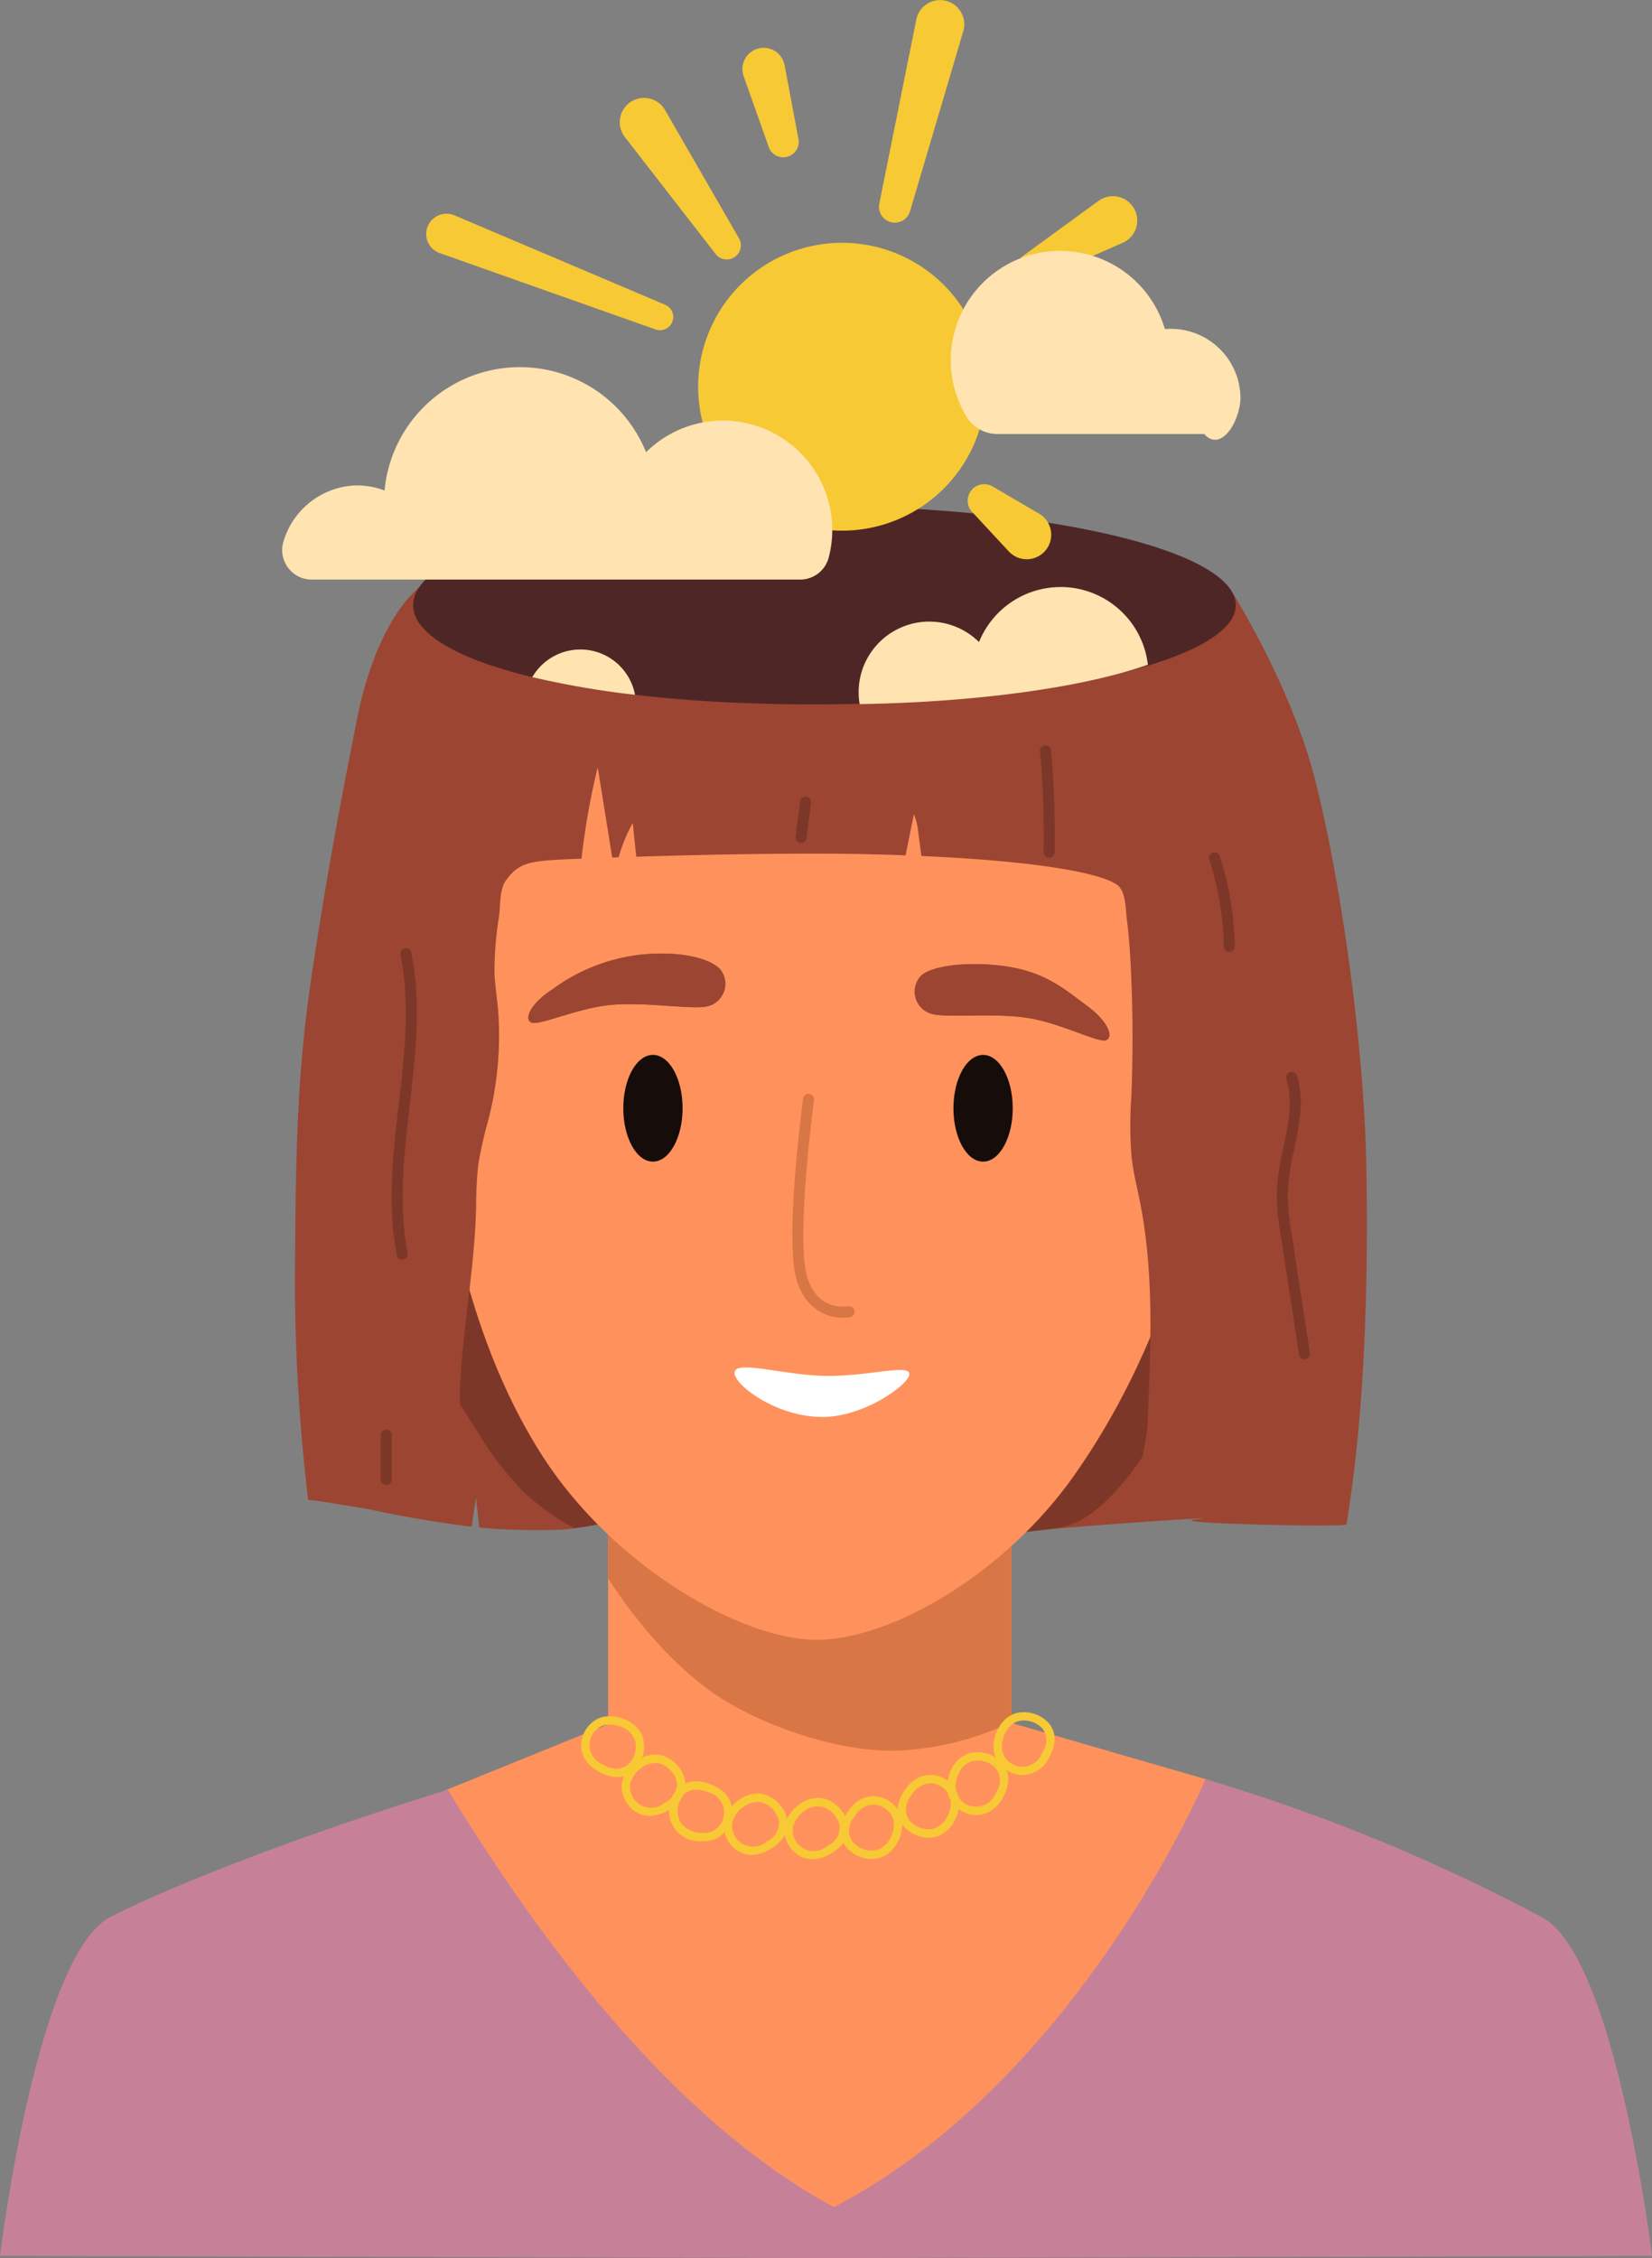 <svg id="Grupo_1064898" data-name="Grupo 1064898" xmlns="http://www.w3.org/2000/svg" xmlns:xlink="http://www.w3.org/1999/xlink" width="213.873" height="292.332" viewBox="0 0 213.873 292.332">
  <rect x="0" y="0" width="213.873" height="292.332" fill="#808080" stroke="none"/>
  <defs>
    <clipPath id="clip-path">
      <rect id="Rectángulo_373922" data-name="Rectángulo 373922" width="213.873" height="292.332" fill="none"/>
    </clipPath>
    <clipPath id="clip-path-3">
      <rect id="Rectángulo_373919" data-name="Rectángulo 373919" width="102.444" height="46.739" fill="none"/>
    </clipPath>
    <clipPath id="clip-path-4">
      <rect id="Rectángulo_373920" data-name="Rectángulo 373920" width="120.303" height="95.802" fill="none"/>
    </clipPath>
  </defs>
  <g id="Grupo_1064897" data-name="Grupo 1064897" clip-path="url(#clip-path)">
    <g id="Grupo_1064896" data-name="Grupo 1064896">
      <g id="Grupo_1064895" data-name="Grupo 1064895" clip-path="url(#clip-path)">
        <path id="Trazado_798991" data-name="Trazado 798991" d="M236.273,581.207V553.165H184.039v28.2l-21.386,8.685s-.342,16.08,8.151,22.976c6.468,5.251,31.854,31.255,38.325,32.858,17.911,4.437,33.889-18.67,47.906-31.461,4.494-4.1,4.725-25.836,4.725-25.836Z" transform="translate(-105.309 -358.148)" fill="#ff925c"/>
        <path id="Trazado_798992" data-name="Trazado 798992" d="M199.632,671.211a235.516,235.516,0,0,0-43.565-17.885s-16.353,38.819-48.1,55.408C85.939,696.859,68.3,671.644,57.978,654.707c-20.78,6.376-37.408,13.18-43.737,16.5C4.725,676.207,0,715.043,0,715.043l106.761.286,107.112-.286s-4.725-38.836-14.24-43.833" transform="translate(0 -422.998)" fill="#c68198"/>
        <path id="Trazado_798993" data-name="Trazado 798993" d="M260.045,584.8a37.667,37.667,0,0,0,15.505-3.722V553.165H223.317v9.319c4.814,7.476,10.291,12.763,14.526,15.457,5.956,3.787,15.025,6.859,22.2,6.859" transform="translate(-144.587 -358.148)" fill="#d97645"/>
        <path id="Trazado_798994" data-name="Trazado 798994" d="M218.1,638.111a4.766,4.766,0,0,1-2.174-.587c-2.316-1.186-2.547-2.872-2.478-3.772a3.909,3.909,0,0,1,2.416-3.315c1.916-.638,4.816.349,5.545,2.533a4.339,4.339,0,0,1-1.209,4.373,3.178,3.178,0,0,1-2.1.768m-.972-6.787a2.928,2.928,0,0,0-.922.138,2.715,2.715,0,0,0,.212,5.1,2.643,2.643,0,0,0,3.08-.039,3.234,3.234,0,0,0,.887-3.213,2.947,2.947,0,0,0-1.744-1.688,4.084,4.084,0,0,0-1.512-.3" transform="translate(-138.194 -408.054)" fill="#f7c934"/>
        <path id="Trazado_798995" data-name="Trazado 798995" d="M231.908,652.241a3.406,3.406,0,0,1-2.015-.653,3.907,3.907,0,0,1-1.557-3.795,4.754,4.754,0,0,1,1.825-2.613,3.935,3.935,0,0,1,3.237-.782,4.339,4.339,0,0,1,3.091,3.32c.134.841.041,2.444-2.086,3.736a4.8,4.8,0,0,1-2.5.786m-2.521-4.2a2.715,2.715,0,0,0,4.457,2.493,2.643,2.643,0,0,0,1.58-2.643,3.236,3.236,0,0,0-2.271-2.44,2.948,2.948,0,0,0-2.352.6,3.706,3.706,0,0,0-1.413,1.989" transform="translate(-147.789 -417.159)" fill="#f7c934"/>
        <path id="Trazado_798996" data-name="Trazado 798996" d="M291.663,668.168a3.406,3.406,0,0,1-2.015-.653,3.908,3.908,0,0,1-1.557-3.8,4.754,4.754,0,0,1,1.825-2.613,3.936,3.936,0,0,1,3.237-.782,4.34,4.34,0,0,1,3.091,3.32c.134.84.041,2.443-2.086,3.736a4.8,4.8,0,0,1-2.5.787m-2.521-4.2a2.715,2.715,0,0,0,4.457,2.493,2.643,2.643,0,0,0,1.58-2.644,3.236,3.236,0,0,0-2.271-2.439,2.949,2.949,0,0,0-2.352.6,3.7,3.7,0,0,0-1.413,1.989" transform="translate(-186.478 -427.472)" fill="#f7c934"/>
        <path id="Trazado_798997" data-name="Trazado 798997" d="M269.393,666.553a3.412,3.412,0,0,1-2.016-.653,3.908,3.908,0,0,1-1.556-3.8c.46-1.966,2.821-3.92,5.062-3.4a4.34,4.34,0,0,1,3.091,3.32c.134.841.041,2.444-2.086,3.736a4.8,4.8,0,0,1-2.5.787m.722-6.851a3.664,3.664,0,0,0-3.243,2.65,2.715,2.715,0,0,0,4.456,2.493,2.643,2.643,0,0,0,1.58-2.644,3.235,3.235,0,0,0-2.271-2.439,2.3,2.3,0,0,0-.522-.06" transform="translate(-172.059 -426.427)" fill="#f7c934"/>
        <path id="Trazado_798998" data-name="Trazado 798998" d="M312.767,667.726a4.355,4.355,0,0,1-3.524-1.787c-.473-.708-1.059-2.2.332-4.266,1.455-2.157,3.155-2.184,4.041-2.009a3.909,3.909,0,0,1,3,2.8,4.755,4.755,0,0,1-.565,3.137,3.941,3.941,0,0,1-2.613,2.064,3.353,3.353,0,0,1-.673.064m.173-7.05a3.063,3.063,0,0,0-2.47,1.6,2.643,2.643,0,0,0-.33,3.063,3.241,3.241,0,0,0,3.083,1.265,2.947,2.947,0,0,0,1.885-1.529,3.7,3.7,0,0,0,.452-2.4,2.853,2.853,0,0,0-2.155-1.954,2.376,2.376,0,0,0-.466-.047" transform="translate(-199.873 -427.059)" fill="#f7c934"/>
        <path id="Trazado_798999" data-name="Trazado 798999" d="M333.673,659.882a4.355,4.355,0,0,1-3.524-1.787c-.473-.708-1.059-2.2.332-4.266,1.454-2.157,3.156-2.184,4.041-2.009a3.908,3.908,0,0,1,3,2.8,4.755,4.755,0,0,1-.565,3.137,3.938,3.938,0,0,1-2.613,2.064,3.348,3.348,0,0,1-.673.065m.173-7.05a3.064,3.064,0,0,0-2.47,1.6,2.643,2.643,0,0,0-.33,3.062,3.24,3.24,0,0,0,3.083,1.266,2.947,2.947,0,0,0,1.885-1.529,3.7,3.7,0,0,0,.452-2.4,2.852,2.852,0,0,0-2.154-1.954,2.38,2.38,0,0,0-.467-.047" transform="translate(-213.409 -421.98)" fill="#f7c934"/>
        <path id="Trazado_799000" data-name="Trazado 799000" d="M368.644,636.871a3.392,3.392,0,0,1-.371-.02,3.91,3.91,0,0,1-3.236-2.521c-.577-1.935.5-4.8,2.708-5.461a4.341,4.341,0,0,1,4.332,1.347c.534.663,1.249,2.1.045,4.279a3.934,3.934,0,0,1-3.478,2.377m-2.573-2.85a2.715,2.715,0,0,0,5.106-.05,2.643,2.643,0,0,0,.059-3.079,3.234,3.234,0,0,0-3.183-.99c-1.588.474-2.417,2.66-1.982,4.118" transform="translate(-236.245 -407.073)" fill="#f7c934"/>
        <path id="Trazado_799001" data-name="Trazado 799001" d="M351.615,651.576a3.383,3.383,0,0,1-.371-.02,3.91,3.91,0,0,1-3.236-2.521,4.756,4.756,0,0,1,.287-3.174,3.936,3.936,0,0,1,2.421-2.286,4.34,4.34,0,0,1,4.332,1.346c.534.663,1.249,2.1.044,4.279a3.934,3.934,0,0,1-3.478,2.377m-2.573-2.85a2.715,2.715,0,0,0,5.106-.05,2.642,2.642,0,0,0,.059-3.079,3.234,3.234,0,0,0-3.183-.989,2.948,2.948,0,0,0-1.743,1.689,3.7,3.7,0,0,0-.239,2.428" transform="translate(-225.218 -416.594)" fill="#f7c934"/>
        <path id="Trazado_799002" data-name="Trazado 799002" d="M250.158,661.882a4,4,0,0,1-3.32-6.723c.577-.625,1.893-1.546,4.225-.676,2.437.909,2.863,2.556,2.9,3.458a3.91,3.91,0,0,1-2.015,3.573,4.252,4.252,0,0,1-1.788.368m-.889-6.675a2.139,2.139,0,0,0-1.638.684,3.235,3.235,0,0,0-.508,3.294c.7,1.5,2.989,2,4.366,1.352a2.716,2.716,0,0,0-.8-5.043,4.106,4.106,0,0,0-1.416-.286" transform="translate(-159.149 -423.516)" fill="#f7c934"/>
        <path id="Trazado_799003" data-name="Trazado 799003" d="M247.01,289.223c-.286-17.161-3.718-39.469-6.864-51.2s-10.438-23.33-10.438-23.33a5.694,5.694,0,0,0-4.683-1.27,8.167,8.167,0,0,0-2.735,1.442c-4.8,3.173-10.731,3.916-16.334,5.212-4.62,1.069-9.214,2.573-13.956,2.551a53.879,53.879,0,0,1-9.478-1.3,118.461,118.461,0,0,0-17-1.881q-4.365-.165-8.734-.009c-2.579.092-4.339.443-6.851-.26a54.971,54.971,0,0,1-6.008-1.87c-1.915-.782-3.713-1.831-5.626-2.619-4.844-2-7.2-2.23-12.195-.652-.622.2-1.251-.5-1.741-.075-3.553,3.072-6.493,9.264-8.017,16.972-2.137,10.812-3.949,20.25-5.951,33.692s-2,24.978-2.1,39.087a241.475,241.475,0,0,0,1.715,28.407c-.021-.162,7.505,1.1,7.912,1.19q6.063,1.314,12.223,2.118c.34.044,1.023.127,1.023.127l.567-3.778.421,3.894a83.093,83.093,0,0,0,11,.251c3.574-.365,7.074-1.281,10.645-1.67,12.836-1.4,25.588,4.045,38.481,3.322,3.264-.183,6.491-.76,9.725-1.239,4.894-.725,28.587-2.287,23.136-1.749s19.229,1.07,19.288.681c2.19-13.418,2.86-28.886,2.574-46.047" transform="translate(-70.115 -137.909)" fill="#9c4532"/>
        <g id="Grupo_1064891" data-name="Grupo 1064891" transform="translate(51.253 152.995)" opacity="0.2">
          <g id="Grupo_1064890" data-name="Grupo 1064890">
            <g id="Grupo_1064889" data-name="Grupo 1064889" clip-path="url(#clip-path-3)">
              <path id="Trazado_799004" data-name="Trazado 799004" d="M231.48,478.693c6.077-.9,12.3-11.632,12.751-12.847,3.071-8.212,5-9.123,2.311-17.466a9.212,9.212,0,0,0-1.593-3.223,10.445,10.445,0,0,0-4.056-2.512c-7.583-3.206-15.255-6.422-23.37-7.815-16.049-2.754-32.316,1.8-48.464,3.9-4.435.576-8.9.969-13.3,1.774-2.868.525-8.608.974-10.042,4.031-1.409,3,1.97,7.562,3.308,10.089,2.145,4.051,4.507,7.984,6.99,11.836a41.156,41.156,0,0,0,6.154,7.9,31.858,31.858,0,0,0,6.332,4.472c3.116-.425,6.189-1.17,9.317-1.511,12.836-1.4,25.588,4.046,38.481,3.322,3.264-.183,11.949-1.47,15.182-1.949" transform="translate(-145.379 -433.969)"/>
            </g>
          </g>
        </g>
        <path id="Trazado_799005" data-name="Trazado 799005" d="M162.951,258.658c-5.979,10.965-7.829,24.491-6.849,40.579,1.426,23.413,6.019,42.829,15.155,56.916s25.592,23.6,35.33,23.606S231.044,371.182,240,358.44c10.9-15.506,17.642-35.785,19.071-59.2.982-16.09-.868-29.618-6.848-40.584L209.154,265.2Z" transform="translate(-100.908 -167.469)" fill="#ff925c"/>
        <path id="Trazado_799006" data-name="Trazado 799006" d="M350.12,394.286c0,3.816,1.718,6.91,3.839,6.91s3.839-3.093,3.839-6.909-1.718-6.91-3.839-6.91-3.839,3.094-3.839,6.909" transform="translate(-226.686 -250.808)" fill="#160d0b"/>
        <path id="Trazado_799007" data-name="Trazado 799007" d="M228.886,394.279c0,3.816,1.718,6.91,3.838,6.91s3.839-3.094,3.839-6.91-1.718-6.91-3.839-6.91-3.839,3.094-3.839,6.909" transform="translate(-148.193 -250.804)" fill="#160d0b"/>
        <path id="Trazado_799008" data-name="Trazado 799008" d="M297.521,430.691c-1.94,0-4.819-.989-5.993-4.87-.674-2.23-.738-6.872-.187-13.8.406-5.112,1.012-9.65,1.018-9.7a.712.712,0,0,1,1.412.189c-.006.045-.607,4.547-1.01,9.619-.528,6.653-.483,11.243.13,13.273,1.363,4.5,5.136,3.83,5.3,3.8a.713.713,0,0,1,.27,1.4,4.992,4.992,0,0,1-.937.084" transform="translate(-188.389 -260.088)" fill="#d97645"/>
        <path id="Trazado_799009" data-name="Trazado 799009" d="M336.644,355.647a2.992,2.992,0,0,0,1.778,4.9c2.368.451,8.563-.262,12.8.575,4.1.81,8.5,3.118,9.468,2.762.983-.362.347-2.386-2.487-4.463-2.643-1.936-5.125-4.223-10.1-5.031s-10.14-.19-11.461,1.252" transform="translate(-217.496 -229.222)" fill="#9c4532"/>
        <path id="Trazado_799010" data-name="Trazado 799010" d="M218.906,352.254a2.992,2.992,0,0,1-2.06,4.793c-2.39.313-8.534-.758-12.814-.17-4.142.57-8.668,2.619-9.612,2.208-.96-.418-.208-2.4,2.742-4.311a23.735,23.735,0,0,1,10.863-4.408c5.23-.7,9.646.371,10.881,1.888" transform="translate(-125.623 -226.704)" fill="#9c4532"/>
        <path id="Trazado_799011" data-name="Trazado 799011" d="M336.644,355.647a2.992,2.992,0,0,0,1.778,4.9c2.368.451,8.563-.262,12.8.575,4.1.81,8.5,3.118,9.468,2.762.983-.362.347-2.386-2.487-4.463-2.643-1.936-5.125-4.223-10.1-5.031s-10.14-.19-11.461,1.252" transform="translate(-217.496 -229.222)" fill="#9c4532"/>
        <path id="Trazado_799012" data-name="Trazado 799012" d="M218.906,352.254a2.992,2.992,0,0,1-2.06,4.793c-2.39.313-8.534-.758-12.814-.17-4.142.57-8.668,2.619-9.612,2.208-.96-.418-.208-2.4,2.742-4.311a23.735,23.735,0,0,1,10.863-4.408c5.23-.7,9.646.371,10.881,1.888" transform="translate(-125.623 -226.704)" fill="#9c4532"/>
        <path id="Trazado_799013" data-name="Trazado 799013" d="M443.625,428.445a.713.713,0,0,1-.53-1.188c.033-.037,3.279-3.718,3.2-8.083a.712.712,0,0,1,.7-.726.7.7,0,0,1,.726.7c.095,4.937-3.411,8.9-3.56,9.062a.712.712,0,0,1-.531.237" transform="translate(-286.765 -270.925)" fill="#d97645"/>
        <path id="Trazado_799014" data-name="Trazado 799014" d="M292.365,503.066c-.1,1.305-5.706,5.407-11.068,5.494-6.161.1-11.812-4.293-11.555-5.8.27-1.579,6.353.4,11.715.485,5.735.089,11.013-1.633,10.908-.184" transform="translate(-174.64 -325.122)" fill="#fff"/>
        <path id="Trazado_799015" data-name="Trazado 799015" d="M151.705,198.627c0-7.094,21.366-12.846,51.658-12.846s54.849,5.752,54.849,12.846-24.557,12.846-54.849,12.846-51.658-5.751-51.658-12.846" transform="translate(-98.222 -120.284)" fill="#4f2626"/>
        <path id="Trazado_799016" data-name="Trazado 799016" d="M234.009,249.1l-44.617,8.008-49.529-7.672c-5.978,10.965-15.9,54.887-14.917,70.975.5,8.277,15.939,38.389,15.939,38.389-.183-2.306,0-4.545-.027-6.817-.042-3.839-.644-7.574-.432-11.456.417-7.642,1.859-15.2,2.068-22.854a51.89,51.89,0,0,1,.289-5.713,54.373,54.373,0,0,1,1.241-5.5,43.788,43.788,0,0,0,1.328-14.283c-.143-1.619-.4-3.229-.48-4.853a44.7,44.7,0,0,1,.609-7.558c.168-1.369.025-3.319.866-4.492,1.811-2.526,3.311-2.57,9.788-2.828a94.649,94.649,0,0,1,2.1-11.83l1.875,11.681.829-.029a21.951,21.951,0,0,1,1.831-4.449l.452,4.373c6.867-.217,15.1-.4,23.507-.4,3.937,0,7.755.085,11.362.223q.538-2.665,1.076-5.331a8.034,8.034,0,0,1,.567,2.374q.2,1.521.407,3.041c14.738.657,23,2.137,25.29,3.7,1.217.829,1.138,3.209,1.3,4.468.314,2.371.454,4.778.561,7.183q.348,7.877.029,15.766a51.178,51.178,0,0,0,.029,7.86c.227,2,.72,3.95,1.11,5.921,1.851,9.369,1.347,19.02.967,28.563-.091,2.276-1.5,7.38-1.283,9.652.205,2.148,2.376.822,2.942,2.793.825-1.629,3.065-2.043,4.624-2.669,2.314-.929,4.458-2.209,5.38-4.66,5.84-15.505,8.913-43.537,9.506-53.237.982-16.09-10.609-37.369-16.588-48.335" transform="translate(-80.853 -161.281)" fill="#9c4532"/>
        <g id="Grupo_1064894" data-name="Grupo 1064894" transform="translate(49.291 96.456)" opacity="0.2">
          <g id="Grupo_1064893" data-name="Grupo 1064893">
            <g id="Grupo_1064892" data-name="Grupo 1064892" clip-path="url(#clip-path-4)">
              <path id="Trazado_799017" data-name="Trazado 799017" d="M145.2,388.526a.712.712,0,0,1-.7-.576c-1.264-6.465-.495-13.126.25-19.568.739-6.4,1.5-13.015.226-19.318a.713.713,0,0,1,1.4-.283c1.321,6.525.544,13.255-.208,19.765-.732,6.334-1.488,12.883-.267,19.131a.712.712,0,0,1-.562.836.732.732,0,0,1-.137.013" transform="translate(-142.416 -321.906)"/>
              <path id="Trazado_799018" data-name="Trazado 799018" d="M140.526,532.216a.713.713,0,0,1-.712-.712v-5.72a.713.713,0,1,1,1.425,0v5.72a.713.713,0,0,1-.713.712" transform="translate(-139.814 -436.414)"/>
              <path id="Trazado_799019" data-name="Trazado 799019" d="M446.6,325.884a.713.713,0,0,1-.712-.7,38.729,38.729,0,0,0-1.872-11.26.712.712,0,1,1,1.356-.438,40.148,40.148,0,0,1,1.941,11.674.713.713,0,0,1-.7.724H446.6" transform="translate(-336.745 -299.103)"/>
              <path id="Trazado_799020" data-name="Trazado 799020" d="M472.43,430.845a.713.713,0,0,1-.7-.6L469.333,414.6a30.888,30.888,0,0,1-.493-5.153,32.337,32.337,0,0,1,.863-6.029c.645-3.1,1.254-6.031.4-8.854a.713.713,0,1,1,1.365-.411c.955,3.169.28,6.416-.373,9.555a31.265,31.265,0,0,0-.833,5.76,29.845,29.845,0,0,0,.477,4.916l2.394,15.638a.713.713,0,0,1-.6.812.752.752,0,0,1-.109.008" transform="translate(-352.841 -351.324)"/>
              <path id="Trazado_799021" data-name="Trazado 799021" d="M383.1,288.17a.716.716,0,0,1-.713-.726,122.183,122.183,0,0,0-.469-13.071.713.713,0,0,1,1.419-.127,123.55,123.55,0,0,1,.475,13.224.713.713,0,0,1-.712.7" transform="translate(-296.565 -273.598)"/>
              <path id="Trazado_799022" data-name="Trazado 799022" d="M292.856,298.492a.732.732,0,0,1-.091-.006.712.712,0,0,1-.617-.8l.584-4.575a.713.713,0,0,1,1.414.181l-.584,4.574a.713.713,0,0,1-.706.623" transform="translate(-238.439 -285.831)"/>
            </g>
          </g>
        </g>
        <path id="Trazado_799023" data-name="Trazado 799023" d="M293.639,107.794A18.634,18.634,0,1,1,275,89.16a18.634,18.634,0,0,1,18.634,18.634" transform="translate(-165.988 -57.727)" fill="#f7c934"/>
        <path id="Trazado_799024" data-name="Trazado 799024" d="M233.458,37.533l9.57,16.6A1.828,1.828,0,0,1,240,56.166L228.255,41.028a3.141,3.141,0,0,1,4.964-3.851,3.457,3.457,0,0,1,.239.357" transform="translate(-147.357 -23.283)" fill="#f7c934"/>
        <path id="Trazado_799025" data-name="Trazado 799025" d="M387.136,78.085l-11.113,4.872a1.834,1.834,0,0,1-1.817-3.162l9.807-7.145a3.152,3.152,0,0,1,3.713,5.1,3.286,3.286,0,0,1-.591.339" transform="translate(-241.793 -46.646)" fill="#f7c934"/>
        <path id="Trazado_799026" data-name="Trazado 799026" d="M322.84,26.351,327.628,2.52a3.137,3.137,0,0,1,6.151,1.236c-.018.091-.042.185-.067.272l-6.893,23.31a2.051,2.051,0,0,1-3.979-.986" transform="translate(-208.999 0)" fill="#f7c934"/>
        <path id="Trazado_799027" data-name="Trazado 799027" d="M186.225,93.465l-27.854-9.854a2.624,2.624,0,1,1,1.75-4.947c.048.017.1.038.15.058l27.2,11.546a1.716,1.716,0,0,1-1.243,3.2" transform="translate(-101.405 -50.833)" fill="#f7c934"/>
        <path id="Trazado_799028" data-name="Trazado 799028" d="M276.033,30.388l-3.207-9.057a2.751,2.751,0,1,1,5.186-1.836,3.012,3.012,0,0,1,.111.411l1.77,9.443a2,2,0,0,1-3.86,1.039" transform="translate(-176.539 -11.434)" fill="#f7c934"/>
        <path id="Trazado_799029" data-name="Trazado 799029" d="M162.119,141.809a14.122,14.122,0,0,0-11.417,4.022,17.608,17.608,0,0,0-33.859,4.958,9.869,9.869,0,0,0-4.044-.646,10.142,10.142,0,0,0-9.022,7.185c-.02.065-.04.13-.059.2a3.821,3.821,0,0,0,3.735,4.792h63.17a3.824,3.824,0,0,0,3.711-2.8,14.149,14.149,0,0,0-12.215-17.7" transform="translate(-67.06 -87.286)" fill="#ffe3b0"/>
        <path id="Trazado_799030" data-name="Trazado 799030" d="M377.633,102.212c-.259,0-.513.018-.766.039a14.153,14.153,0,1,0-25.684,11.339,4.671,4.671,0,0,0,4,2.239h26.783c2.051,2.351,4.525-1.319,4.682-4.552,0-.017,0-.034,0-.051a9.013,9.013,0,0,0-9.014-9.014" transform="translate(-226.055 -59.642)" fill="#ffe3b0"/>
        <path id="Trazado_799031" data-name="Trazado 799031" d="M341.454,215.57a11.388,11.388,0,0,0-10.558,7.124,9.148,9.148,0,0,0-15.534,5.518,9.224,9.224,0,0,0,.078,2.515c15.57-.262,29.13-2.222,37.319-5.1a11.385,11.385,0,0,0-11.3-10.061" transform="translate(-204.149 -139.571)" fill="#ffe3b0"/>
        <path id="Trazado_799032" data-name="Trazado 799032" d="M195.47,242.081a114.116,114.116,0,0,0,13.3,2.286,7.2,7.2,0,0,0-13.3-2.286" transform="translate(-126.558 -154.417)" fill="#ffe3b0"/>
        <path id="Trazado_799033" data-name="Trazado 799033" d="M358.571,178.087l6.028,3.526a3.168,3.168,0,0,1-3.2,5.469,3.275,3.275,0,0,1-.721-.579l-4.753-5.117a2.138,2.138,0,0,1,2.646-3.3" transform="translate(-230.075 -115.114)" fill="#f7c934"/>
      </g>
    </g>
  </g>
</svg>
